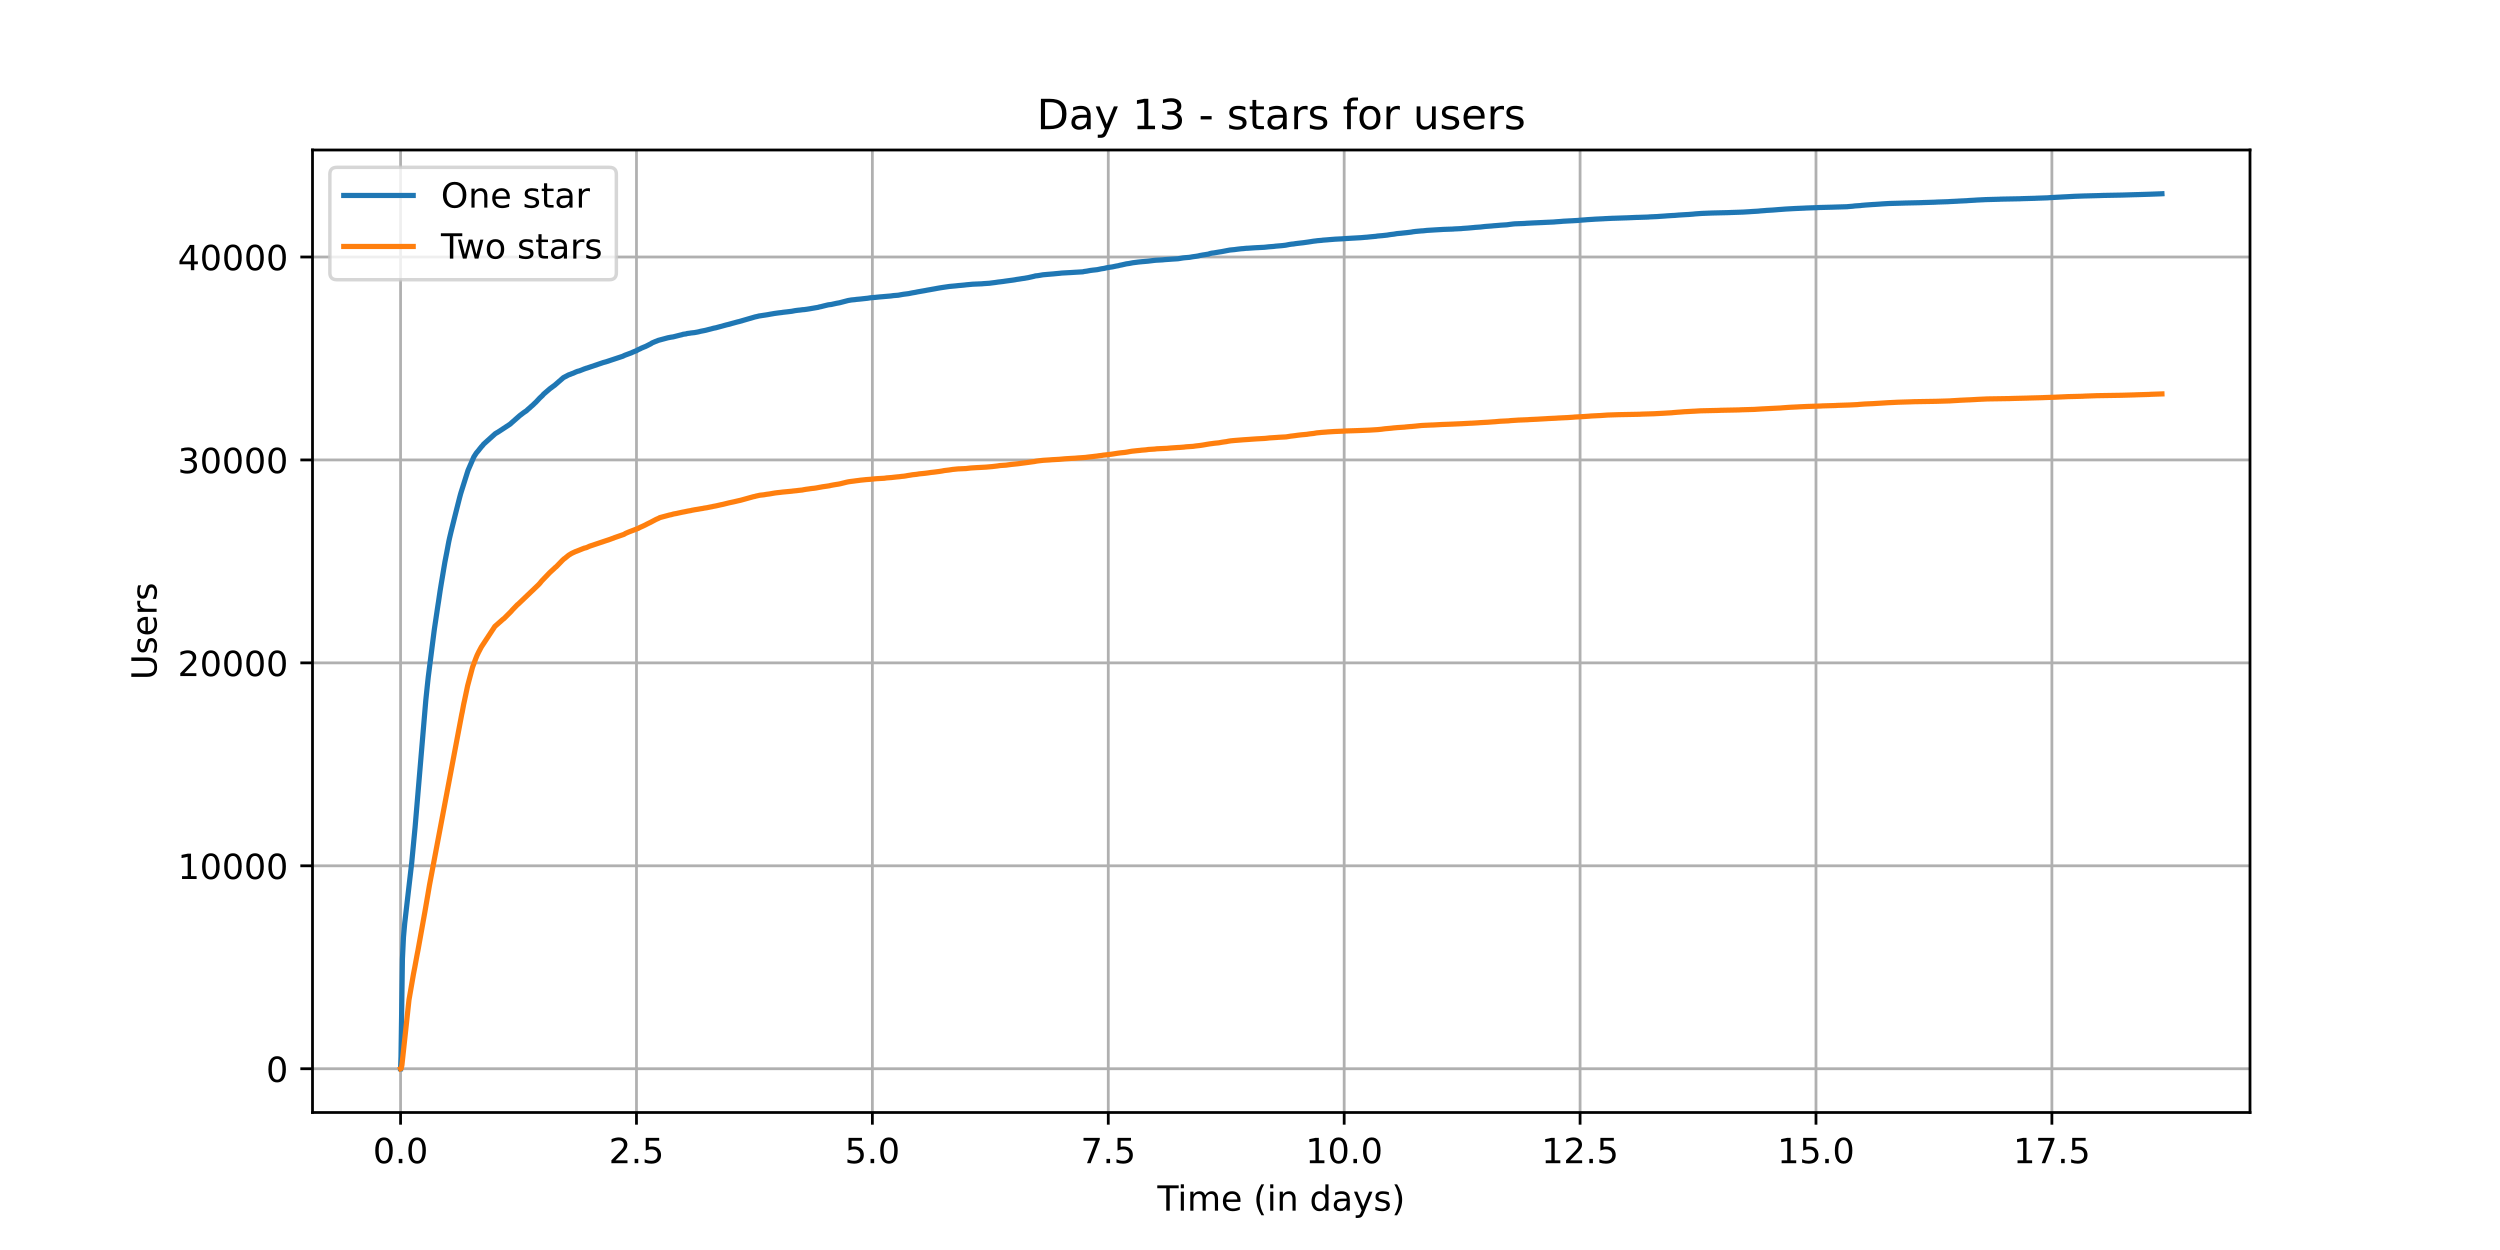 <?xml version="1.0" encoding="utf-8" standalone="no"?>
<!DOCTYPE svg PUBLIC "-//W3C//DTD SVG 1.1//EN"
  "http://www.w3.org/Graphics/SVG/1.1/DTD/svg11.dtd">
<!-- Created with matplotlib (https://matplotlib.org/) -->
<svg height="360pt" version="1.1" viewBox="0 0 720 360" width="720pt" xmlns="http://www.w3.org/2000/svg" xmlns:xlink="http://www.w3.org/1999/xlink">
 <defs>
  <style type="text/css">*{stroke-linecap:butt;stroke-linejoin:round;}</style>
 </defs>
 <g id="figure_1">
  <g id="patch_1">
   <path d="M 0 360 
L 720 360 
L 720 0 
L 0 0 
z
" style="fill:#ffffff;"/>
  </g>
  <g id="axes_1">
   <g id="patch_2">
    <path d="M 90 320.4 
L 648 320.4 
L 648 43.2 
L 90 43.2 
z
" style="fill:#ffffff;"/>
   </g>
   <g id="matplotlib.axis_1">
    <g id="xtick_1">
     <g id="line2d_1">
      <path clip-path="url(#p02b134b431)" d="M 115.364 320.4 
L 115.364 43.2 
" style="fill:none;stroke:#b0b0b0;stroke-linecap:square;stroke-width:0.8;"/>
     </g>
     <g id="line2d_2">
      <defs>
       <path d="M 0 0 
L 0 3.5 
" id="m0a29af0ef7" style="stroke:#000000;stroke-width:0.8;"/>
      </defs>
      <g>
       <use style="stroke:#000000;stroke-width:0.8;" x="115.364" xlink:href="#m0a29af0ef7" y="320.4"/>
      </g>
     </g>
     <g id="text_1">
      <!-- 0.0 -->
      <g transform="translate(107.412 334.998)scale(0.1 -0.1)">
       <defs>
        <path d="M 31.781 66.406 
Q 24.172 66.406 20.328 58.906 
Q 16.5 51.422 16.5 36.375 
Q 16.5 21.391 20.328 13.891 
Q 24.172 6.391 31.781 6.391 
Q 39.453 6.391 43.281 13.891 
Q 47.125 21.391 47.125 36.375 
Q 47.125 51.422 43.281 58.906 
Q 39.453 66.406 31.781 66.406 
z
M 31.781 74.219 
Q 44.047 74.219 50.516 64.516 
Q 56.984 54.828 56.984 36.375 
Q 56.984 17.969 50.516 8.266 
Q 44.047 -1.422 31.781 -1.422 
Q 19.531 -1.422 13.062 8.266 
Q 6.594 17.969 6.594 36.375 
Q 6.594 54.828 13.062 64.516 
Q 19.531 74.219 31.781 74.219 
z
" id="DejaVuSans-48"/>
        <path d="M 10.688 12.406 
L 21 12.406 
L 21 0 
L 10.688 0 
z
" id="DejaVuSans-46"/>
       </defs>
       <use xlink:href="#DejaVuSans-48"/>
       <use x="63.623" xlink:href="#DejaVuSans-46"/>
       <use x="95.41" xlink:href="#DejaVuSans-48"/>
      </g>
     </g>
    </g>
    <g id="xtick_2">
     <g id="line2d_3">
      <path clip-path="url(#p02b134b431)" d="M 183.304 320.4 
L 183.304 43.2 
" style="fill:none;stroke:#b0b0b0;stroke-linecap:square;stroke-width:0.8;"/>
     </g>
     <g id="line2d_4">
      <g>
       <use style="stroke:#000000;stroke-width:0.8;" x="183.304" xlink:href="#m0a29af0ef7" y="320.4"/>
      </g>
     </g>
     <g id="text_2">
      <!-- 2.5 -->
      <g transform="translate(175.352 334.998)scale(0.1 -0.1)">
       <defs>
        <path d="M 19.188 8.297 
L 53.609 8.297 
L 53.609 0 
L 7.328 0 
L 7.328 8.297 
Q 12.938 14.109 22.625 23.891 
Q 32.328 33.688 34.812 36.531 
Q 39.547 41.844 41.422 45.531 
Q 43.312 49.219 43.312 52.781 
Q 43.312 58.594 39.234 62.25 
Q 35.156 65.922 28.609 65.922 
Q 23.969 65.922 18.812 64.312 
Q 13.672 62.703 7.812 59.422 
L 7.812 69.391 
Q 13.766 71.781 18.938 73 
Q 24.125 74.219 28.422 74.219 
Q 39.75 74.219 46.484 68.547 
Q 53.219 62.891 53.219 53.422 
Q 53.219 48.922 51.531 44.891 
Q 49.859 40.875 45.406 35.406 
Q 44.188 33.984 37.641 27.219 
Q 31.109 20.453 19.188 8.297 
z
" id="DejaVuSans-50"/>
        <path d="M 10.797 72.906 
L 49.516 72.906 
L 49.516 64.594 
L 19.828 64.594 
L 19.828 46.734 
Q 21.969 47.469 24.109 47.828 
Q 26.266 48.188 28.422 48.188 
Q 40.625 48.188 47.75 41.5 
Q 54.891 34.812 54.891 23.391 
Q 54.891 11.625 47.562 5.094 
Q 40.234 -1.422 26.906 -1.422 
Q 22.312 -1.422 17.547 -0.641 
Q 12.797 0.141 7.719 1.703 
L 7.719 11.625 
Q 12.109 9.234 16.797 8.062 
Q 21.484 6.891 26.703 6.891 
Q 35.156 6.891 40.078 11.328 
Q 45.016 15.766 45.016 23.391 
Q 45.016 31 40.078 35.438 
Q 35.156 39.891 26.703 39.891 
Q 22.75 39.891 18.812 39.016 
Q 14.891 38.141 10.797 36.281 
z
" id="DejaVuSans-53"/>
       </defs>
       <use xlink:href="#DejaVuSans-50"/>
       <use x="63.623" xlink:href="#DejaVuSans-46"/>
       <use x="95.41" xlink:href="#DejaVuSans-53"/>
      </g>
     </g>
    </g>
    <g id="xtick_3">
     <g id="line2d_5">
      <path clip-path="url(#p02b134b431)" d="M 251.244 320.4 
L 251.244 43.2 
" style="fill:none;stroke:#b0b0b0;stroke-linecap:square;stroke-width:0.8;"/>
     </g>
     <g id="line2d_6">
      <g>
       <use style="stroke:#000000;stroke-width:0.8;" x="251.244" xlink:href="#m0a29af0ef7" y="320.4"/>
      </g>
     </g>
     <g id="text_3">
      <!-- 5.0 -->
      <g transform="translate(243.292 334.998)scale(0.1 -0.1)">
       <use xlink:href="#DejaVuSans-53"/>
       <use x="63.623" xlink:href="#DejaVuSans-46"/>
       <use x="95.41" xlink:href="#DejaVuSans-48"/>
      </g>
     </g>
    </g>
    <g id="xtick_4">
     <g id="line2d_7">
      <path clip-path="url(#p02b134b431)" d="M 319.184 320.4 
L 319.184 43.2 
" style="fill:none;stroke:#b0b0b0;stroke-linecap:square;stroke-width:0.8;"/>
     </g>
     <g id="line2d_8">
      <g>
       <use style="stroke:#000000;stroke-width:0.8;" x="319.184" xlink:href="#m0a29af0ef7" y="320.4"/>
      </g>
     </g>
     <g id="text_4">
      <!-- 7.5 -->
      <g transform="translate(311.232 334.998)scale(0.1 -0.1)">
       <defs>
        <path d="M 8.203 72.906 
L 55.078 72.906 
L 55.078 68.703 
L 28.609 0 
L 18.312 0 
L 43.219 64.594 
L 8.203 64.594 
z
" id="DejaVuSans-55"/>
       </defs>
       <use xlink:href="#DejaVuSans-55"/>
       <use x="63.623" xlink:href="#DejaVuSans-46"/>
       <use x="95.41" xlink:href="#DejaVuSans-53"/>
      </g>
     </g>
    </g>
    <g id="xtick_5">
     <g id="line2d_9">
      <path clip-path="url(#p02b134b431)" d="M 387.124 320.4 
L 387.124 43.2 
" style="fill:none;stroke:#b0b0b0;stroke-linecap:square;stroke-width:0.8;"/>
     </g>
     <g id="line2d_10">
      <g>
       <use style="stroke:#000000;stroke-width:0.8;" x="387.124" xlink:href="#m0a29af0ef7" y="320.4"/>
      </g>
     </g>
     <g id="text_5">
      <!-- 10.0 -->
      <g transform="translate(375.991 334.998)scale(0.1 -0.1)">
       <defs>
        <path d="M 12.406 8.297 
L 28.516 8.297 
L 28.516 63.922 
L 10.984 60.406 
L 10.984 69.391 
L 28.422 72.906 
L 38.281 72.906 
L 38.281 8.297 
L 54.391 8.297 
L 54.391 0 
L 12.406 0 
z
" id="DejaVuSans-49"/>
       </defs>
       <use xlink:href="#DejaVuSans-49"/>
       <use x="63.623" xlink:href="#DejaVuSans-48"/>
       <use x="127.246" xlink:href="#DejaVuSans-46"/>
       <use x="159.033" xlink:href="#DejaVuSans-48"/>
      </g>
     </g>
    </g>
    <g id="xtick_6">
     <g id="line2d_11">
      <path clip-path="url(#p02b134b431)" d="M 455.064 320.4 
L 455.064 43.2 
" style="fill:none;stroke:#b0b0b0;stroke-linecap:square;stroke-width:0.8;"/>
     </g>
     <g id="line2d_12">
      <g>
       <use style="stroke:#000000;stroke-width:0.8;" x="455.064" xlink:href="#m0a29af0ef7" y="320.4"/>
      </g>
     </g>
     <g id="text_6">
      <!-- 12.5 -->
      <g transform="translate(443.931 334.998)scale(0.1 -0.1)">
       <use xlink:href="#DejaVuSans-49"/>
       <use x="63.623" xlink:href="#DejaVuSans-50"/>
       <use x="127.246" xlink:href="#DejaVuSans-46"/>
       <use x="159.033" xlink:href="#DejaVuSans-53"/>
      </g>
     </g>
    </g>
    <g id="xtick_7">
     <g id="line2d_13">
      <path clip-path="url(#p02b134b431)" d="M 523.004 320.4 
L 523.004 43.2 
" style="fill:none;stroke:#b0b0b0;stroke-linecap:square;stroke-width:0.8;"/>
     </g>
     <g id="line2d_14">
      <g>
       <use style="stroke:#000000;stroke-width:0.8;" x="523.004" xlink:href="#m0a29af0ef7" y="320.4"/>
      </g>
     </g>
     <g id="text_7">
      <!-- 15.0 -->
      <g transform="translate(511.871 334.998)scale(0.1 -0.1)">
       <use xlink:href="#DejaVuSans-49"/>
       <use x="63.623" xlink:href="#DejaVuSans-53"/>
       <use x="127.246" xlink:href="#DejaVuSans-46"/>
       <use x="159.033" xlink:href="#DejaVuSans-48"/>
      </g>
     </g>
    </g>
    <g id="xtick_8">
     <g id="line2d_15">
      <path clip-path="url(#p02b134b431)" d="M 590.944 320.4 
L 590.944 43.2 
" style="fill:none;stroke:#b0b0b0;stroke-linecap:square;stroke-width:0.8;"/>
     </g>
     <g id="line2d_16">
      <g>
       <use style="stroke:#000000;stroke-width:0.8;" x="590.944" xlink:href="#m0a29af0ef7" y="320.4"/>
      </g>
     </g>
     <g id="text_8">
      <!-- 17.5 -->
      <g transform="translate(579.811 334.998)scale(0.1 -0.1)">
       <use xlink:href="#DejaVuSans-49"/>
       <use x="63.623" xlink:href="#DejaVuSans-55"/>
       <use x="127.246" xlink:href="#DejaVuSans-46"/>
       <use x="159.033" xlink:href="#DejaVuSans-53"/>
      </g>
     </g>
    </g>
    <g id="text_9">
     <!-- Time (in days) -->
     <g transform="translate(333.327 348.677)scale(0.1 -0.1)">
      <defs>
       <path d="M -0.297 72.906 
L 61.375 72.906 
L 61.375 64.594 
L 35.5 64.594 
L 35.5 0 
L 25.594 0 
L 25.594 64.594 
L -0.297 64.594 
z
" id="DejaVuSans-84"/>
       <path d="M 9.422 54.688 
L 18.406 54.688 
L 18.406 0 
L 9.422 0 
z
M 9.422 75.984 
L 18.406 75.984 
L 18.406 64.594 
L 9.422 64.594 
z
" id="DejaVuSans-105"/>
       <path d="M 52 44.188 
Q 55.375 50.25 60.062 53.125 
Q 64.75 56 71.094 56 
Q 79.641 56 84.281 50.016 
Q 88.922 44.047 88.922 33.016 
L 88.922 0 
L 79.891 0 
L 79.891 32.719 
Q 79.891 40.578 77.094 44.375 
Q 74.312 48.188 68.609 48.188 
Q 61.625 48.188 57.562 43.547 
Q 53.516 38.922 53.516 30.906 
L 53.516 0 
L 44.484 0 
L 44.484 32.719 
Q 44.484 40.625 41.703 44.406 
Q 38.922 48.188 33.109 48.188 
Q 26.219 48.188 22.156 43.531 
Q 18.109 38.875 18.109 30.906 
L 18.109 0 
L 9.078 0 
L 9.078 54.688 
L 18.109 54.688 
L 18.109 46.188 
Q 21.188 51.219 25.484 53.609 
Q 29.781 56 35.688 56 
Q 41.656 56 45.828 52.969 
Q 50 49.953 52 44.188 
z
" id="DejaVuSans-109"/>
       <path d="M 56.203 29.594 
L 56.203 25.203 
L 14.891 25.203 
Q 15.484 15.922 20.484 11.062 
Q 25.484 6.203 34.422 6.203 
Q 39.594 6.203 44.453 7.469 
Q 49.312 8.734 54.109 11.281 
L 54.109 2.781 
Q 49.266 0.734 44.188 -0.344 
Q 39.109 -1.422 33.891 -1.422 
Q 20.797 -1.422 13.156 6.188 
Q 5.516 13.812 5.516 26.812 
Q 5.516 40.234 12.766 48.109 
Q 20.016 56 32.328 56 
Q 43.359 56 49.781 48.891 
Q 56.203 41.797 56.203 29.594 
z
M 47.219 32.234 
Q 47.125 39.594 43.094 43.984 
Q 39.062 48.391 32.422 48.391 
Q 24.906 48.391 20.391 44.141 
Q 15.875 39.891 15.188 32.172 
z
" id="DejaVuSans-101"/>
       <path id="DejaVuSans-32"/>
       <path d="M 31 75.875 
Q 24.469 64.656 21.281 53.656 
Q 18.109 42.672 18.109 31.391 
Q 18.109 20.125 21.312 9.062 
Q 24.516 -2 31 -13.188 
L 23.188 -13.188 
Q 15.875 -1.703 12.234 9.375 
Q 8.594 20.453 8.594 31.391 
Q 8.594 42.281 12.203 53.312 
Q 15.828 64.359 23.188 75.875 
z
" id="DejaVuSans-40"/>
       <path d="M 54.891 33.016 
L 54.891 0 
L 45.906 0 
L 45.906 32.719 
Q 45.906 40.484 42.875 44.328 
Q 39.844 48.188 33.797 48.188 
Q 26.516 48.188 22.312 43.547 
Q 18.109 38.922 18.109 30.906 
L 18.109 0 
L 9.078 0 
L 9.078 54.688 
L 18.109 54.688 
L 18.109 46.188 
Q 21.344 51.125 25.703 53.562 
Q 30.078 56 35.797 56 
Q 45.219 56 50.047 50.172 
Q 54.891 44.344 54.891 33.016 
z
" id="DejaVuSans-110"/>
       <path d="M 45.406 46.391 
L 45.406 75.984 
L 54.391 75.984 
L 54.391 0 
L 45.406 0 
L 45.406 8.203 
Q 42.578 3.328 38.25 0.953 
Q 33.938 -1.422 27.875 -1.422 
Q 17.969 -1.422 11.734 6.484 
Q 5.516 14.406 5.516 27.297 
Q 5.516 40.188 11.734 48.094 
Q 17.969 56 27.875 56 
Q 33.938 56 38.25 53.625 
Q 42.578 51.266 45.406 46.391 
z
M 14.797 27.297 
Q 14.797 17.391 18.875 11.75 
Q 22.953 6.109 30.078 6.109 
Q 37.203 6.109 41.297 11.75 
Q 45.406 17.391 45.406 27.297 
Q 45.406 37.203 41.297 42.844 
Q 37.203 48.484 30.078 48.484 
Q 22.953 48.484 18.875 42.844 
Q 14.797 37.203 14.797 27.297 
z
" id="DejaVuSans-100"/>
       <path d="M 34.281 27.484 
Q 23.391 27.484 19.188 25 
Q 14.984 22.516 14.984 16.5 
Q 14.984 11.719 18.141 8.906 
Q 21.297 6.109 26.703 6.109 
Q 34.188 6.109 38.703 11.406 
Q 43.219 16.703 43.219 25.484 
L 43.219 27.484 
z
M 52.203 31.203 
L 52.203 0 
L 43.219 0 
L 43.219 8.297 
Q 40.141 3.328 35.547 0.953 
Q 30.953 -1.422 24.312 -1.422 
Q 15.922 -1.422 10.953 3.297 
Q 6 8.016 6 15.922 
Q 6 25.141 12.172 29.828 
Q 18.359 34.516 30.609 34.516 
L 43.219 34.516 
L 43.219 35.406 
Q 43.219 41.609 39.141 45 
Q 35.062 48.391 27.688 48.391 
Q 23 48.391 18.547 47.266 
Q 14.109 46.141 10.016 43.891 
L 10.016 52.203 
Q 14.938 54.109 19.578 55.047 
Q 24.219 56 28.609 56 
Q 40.484 56 46.344 49.844 
Q 52.203 43.703 52.203 31.203 
z
" id="DejaVuSans-97"/>
       <path d="M 32.172 -5.078 
Q 28.375 -14.844 24.75 -17.812 
Q 21.141 -20.797 15.094 -20.797 
L 7.906 -20.797 
L 7.906 -13.281 
L 13.188 -13.281 
Q 16.891 -13.281 18.938 -11.516 
Q 21 -9.766 23.484 -3.219 
L 25.094 0.875 
L 2.984 54.688 
L 12.5 54.688 
L 29.594 11.922 
L 46.688 54.688 
L 56.203 54.688 
z
" id="DejaVuSans-121"/>
       <path d="M 44.281 53.078 
L 44.281 44.578 
Q 40.484 46.531 36.375 47.5 
Q 32.281 48.484 27.875 48.484 
Q 21.188 48.484 17.844 46.438 
Q 14.5 44.391 14.5 40.281 
Q 14.5 37.156 16.891 35.375 
Q 19.281 33.594 26.516 31.984 
L 29.594 31.297 
Q 39.156 29.25 43.188 25.516 
Q 47.219 21.781 47.219 15.094 
Q 47.219 7.469 41.188 3.016 
Q 35.156 -1.422 24.609 -1.422 
Q 20.219 -1.422 15.453 -0.562 
Q 10.688 0.297 5.422 2 
L 5.422 11.281 
Q 10.406 8.688 15.234 7.391 
Q 20.062 6.109 24.812 6.109 
Q 31.156 6.109 34.562 8.281 
Q 37.984 10.453 37.984 14.406 
Q 37.984 18.062 35.516 20.016 
Q 33.062 21.969 24.703 23.781 
L 21.578 24.516 
Q 13.234 26.266 9.516 29.906 
Q 5.812 33.547 5.812 39.891 
Q 5.812 47.609 11.281 51.797 
Q 16.75 56 26.812 56 
Q 31.781 56 36.172 55.266 
Q 40.578 54.547 44.281 53.078 
z
" id="DejaVuSans-115"/>
       <path d="M 8.016 75.875 
L 15.828 75.875 
Q 23.141 64.359 26.781 53.312 
Q 30.422 42.281 30.422 31.391 
Q 30.422 20.453 26.781 9.375 
Q 23.141 -1.703 15.828 -13.188 
L 8.016 -13.188 
Q 14.5 -2 17.703 9.062 
Q 20.906 20.125 20.906 31.391 
Q 20.906 42.672 17.703 53.656 
Q 14.5 64.656 8.016 75.875 
z
" id="DejaVuSans-41"/>
      </defs>
      <use xlink:href="#DejaVuSans-84"/>
      <use x="57.959" xlink:href="#DejaVuSans-105"/>
      <use x="85.742" xlink:href="#DejaVuSans-109"/>
      <use x="183.154" xlink:href="#DejaVuSans-101"/>
      <use x="244.678" xlink:href="#DejaVuSans-32"/>
      <use x="276.465" xlink:href="#DejaVuSans-40"/>
      <use x="315.479" xlink:href="#DejaVuSans-105"/>
      <use x="343.262" xlink:href="#DejaVuSans-110"/>
      <use x="406.641" xlink:href="#DejaVuSans-32"/>
      <use x="438.428" xlink:href="#DejaVuSans-100"/>
      <use x="501.904" xlink:href="#DejaVuSans-97"/>
      <use x="563.184" xlink:href="#DejaVuSans-121"/>
      <use x="622.363" xlink:href="#DejaVuSans-115"/>
      <use x="674.463" xlink:href="#DejaVuSans-41"/>
     </g>
    </g>
   </g>
   <g id="matplotlib.axis_2">
    <g id="ytick_1">
     <g id="line2d_17">
      <path clip-path="url(#p02b134b431)" d="M 90 307.8 
L 648 307.8 
" style="fill:none;stroke:#b0b0b0;stroke-linecap:square;stroke-width:0.8;"/>
     </g>
     <g id="line2d_18">
      <defs>
       <path d="M 0 0 
L -3.5 0 
" id="mfea640c389" style="stroke:#000000;stroke-width:0.8;"/>
      </defs>
      <g>
       <use style="stroke:#000000;stroke-width:0.8;" x="90" xlink:href="#mfea640c389" y="307.8"/>
      </g>
     </g>
     <g id="text_10">
      <!-- 0 -->
      <g transform="translate(76.638 311.599)scale(0.1 -0.1)">
       <use xlink:href="#DejaVuSans-48"/>
      </g>
     </g>
    </g>
    <g id="ytick_2">
     <g id="line2d_19">
      <path clip-path="url(#p02b134b431)" d="M 90 249.356 
L 648 249.356 
" style="fill:none;stroke:#b0b0b0;stroke-linecap:square;stroke-width:0.8;"/>
     </g>
     <g id="line2d_20">
      <g>
       <use style="stroke:#000000;stroke-width:0.8;" x="90" xlink:href="#mfea640c389" y="249.356"/>
      </g>
     </g>
     <g id="text_11">
      <!-- 10000 -->
      <g transform="translate(51.188 253.155)scale(0.1 -0.1)">
       <use xlink:href="#DejaVuSans-49"/>
       <use x="63.623" xlink:href="#DejaVuSans-48"/>
       <use x="127.246" xlink:href="#DejaVuSans-48"/>
       <use x="190.869" xlink:href="#DejaVuSans-48"/>
       <use x="254.492" xlink:href="#DejaVuSans-48"/>
      </g>
     </g>
    </g>
    <g id="ytick_3">
     <g id="line2d_21">
      <path clip-path="url(#p02b134b431)" d="M 90 190.911 
L 648 190.911 
" style="fill:none;stroke:#b0b0b0;stroke-linecap:square;stroke-width:0.8;"/>
     </g>
     <g id="line2d_22">
      <g>
       <use style="stroke:#000000;stroke-width:0.8;" x="90" xlink:href="#mfea640c389" y="190.911"/>
      </g>
     </g>
     <g id="text_12">
      <!-- 20000 -->
      <g transform="translate(51.188 194.711)scale(0.1 -0.1)">
       <use xlink:href="#DejaVuSans-50"/>
       <use x="63.623" xlink:href="#DejaVuSans-48"/>
       <use x="127.246" xlink:href="#DejaVuSans-48"/>
       <use x="190.869" xlink:href="#DejaVuSans-48"/>
       <use x="254.492" xlink:href="#DejaVuSans-48"/>
      </g>
     </g>
    </g>
    <g id="ytick_4">
     <g id="line2d_23">
      <path clip-path="url(#p02b134b431)" d="M 90 132.467 
L 648 132.467 
" style="fill:none;stroke:#b0b0b0;stroke-linecap:square;stroke-width:0.8;"/>
     </g>
     <g id="line2d_24">
      <g>
       <use style="stroke:#000000;stroke-width:0.8;" x="90" xlink:href="#mfea640c389" y="132.467"/>
      </g>
     </g>
     <g id="text_13">
      <!-- 30000 -->
      <g transform="translate(51.188 136.266)scale(0.1 -0.1)">
       <defs>
        <path d="M 40.578 39.312 
Q 47.656 37.797 51.625 33 
Q 55.609 28.219 55.609 21.188 
Q 55.609 10.406 48.188 4.484 
Q 40.766 -1.422 27.094 -1.422 
Q 22.516 -1.422 17.656 -0.516 
Q 12.797 0.391 7.625 2.203 
L 7.625 11.719 
Q 11.719 9.328 16.594 8.109 
Q 21.484 6.891 26.812 6.891 
Q 36.078 6.891 40.938 10.547 
Q 45.797 14.203 45.797 21.188 
Q 45.797 27.641 41.281 31.266 
Q 36.766 34.906 28.719 34.906 
L 20.219 34.906 
L 20.219 43.016 
L 29.109 43.016 
Q 36.375 43.016 40.234 45.922 
Q 44.094 48.828 44.094 54.297 
Q 44.094 59.906 40.109 62.906 
Q 36.141 65.922 28.719 65.922 
Q 24.656 65.922 20.016 65.031 
Q 15.375 64.156 9.812 62.312 
L 9.812 71.094 
Q 15.438 72.656 20.344 73.438 
Q 25.25 74.219 29.594 74.219 
Q 40.828 74.219 47.359 69.109 
Q 53.906 64.016 53.906 55.328 
Q 53.906 49.266 50.438 45.094 
Q 46.969 40.922 40.578 39.312 
z
" id="DejaVuSans-51"/>
       </defs>
       <use xlink:href="#DejaVuSans-51"/>
       <use x="63.623" xlink:href="#DejaVuSans-48"/>
       <use x="127.246" xlink:href="#DejaVuSans-48"/>
       <use x="190.869" xlink:href="#DejaVuSans-48"/>
       <use x="254.492" xlink:href="#DejaVuSans-48"/>
      </g>
     </g>
    </g>
    <g id="ytick_5">
     <g id="line2d_25">
      <path clip-path="url(#p02b134b431)" d="M 90 74.023 
L 648 74.023 
" style="fill:none;stroke:#b0b0b0;stroke-linecap:square;stroke-width:0.8;"/>
     </g>
     <g id="line2d_26">
      <g>
       <use style="stroke:#000000;stroke-width:0.8;" x="90" xlink:href="#mfea640c389" y="74.023"/>
      </g>
     </g>
     <g id="text_14">
      <!-- 40000 -->
      <g transform="translate(51.188 77.822)scale(0.1 -0.1)">
       <defs>
        <path d="M 37.797 64.312 
L 12.891 25.391 
L 37.797 25.391 
z
M 35.203 72.906 
L 47.609 72.906 
L 47.609 25.391 
L 58.016 25.391 
L 58.016 17.188 
L 47.609 17.188 
L 47.609 0 
L 37.797 0 
L 37.797 17.188 
L 4.891 17.188 
L 4.891 26.703 
z
" id="DejaVuSans-52"/>
       </defs>
       <use xlink:href="#DejaVuSans-52"/>
       <use x="63.623" xlink:href="#DejaVuSans-48"/>
       <use x="127.246" xlink:href="#DejaVuSans-48"/>
       <use x="190.869" xlink:href="#DejaVuSans-48"/>
       <use x="254.492" xlink:href="#DejaVuSans-48"/>
      </g>
     </g>
    </g>
    <g id="text_15">
     <!-- Users -->
     <g transform="translate(45.108 195.801)rotate(-90)scale(0.1 -0.1)">
      <defs>
       <path d="M 8.688 72.906 
L 18.609 72.906 
L 18.609 28.609 
Q 18.609 16.891 22.844 11.734 
Q 27.094 6.594 36.625 6.594 
Q 46.094 6.594 50.344 11.734 
Q 54.594 16.891 54.594 28.609 
L 54.594 72.906 
L 64.5 72.906 
L 64.5 27.391 
Q 64.5 13.141 57.438 5.859 
Q 50.391 -1.422 36.625 -1.422 
Q 22.797 -1.422 15.734 5.859 
Q 8.688 13.141 8.688 27.391 
z
" id="DejaVuSans-85"/>
       <path d="M 41.109 46.297 
Q 39.594 47.172 37.812 47.578 
Q 36.031 48 33.891 48 
Q 26.266 48 22.188 43.047 
Q 18.109 38.094 18.109 28.812 
L 18.109 0 
L 9.078 0 
L 9.078 54.688 
L 18.109 54.688 
L 18.109 46.188 
Q 20.953 51.172 25.484 53.578 
Q 30.031 56 36.531 56 
Q 37.453 56 38.578 55.875 
Q 39.703 55.766 41.062 55.516 
z
" id="DejaVuSans-114"/>
      </defs>
      <use xlink:href="#DejaVuSans-85"/>
      <use x="73.193" xlink:href="#DejaVuSans-115"/>
      <use x="125.293" xlink:href="#DejaVuSans-101"/>
      <use x="186.816" xlink:href="#DejaVuSans-114"/>
      <use x="227.93" xlink:href="#DejaVuSans-115"/>
     </g>
    </g>
   </g>
   <g id="line2d_27">
    <path clip-path="url(#p02b134b431)" d="M 115.364 307.8 
L 115.488 304.212 
L 115.899 276.147 
L 116.198 269.946 
L 116.554 265.925 
L 118.573 248.479 
L 119.546 238.251 
L 122.632 201.677 
L 123.006 198.077 
L 123.342 194.956 
L 125.007 181.899 
L 125.119 181.069 
L 126.092 174.541 
L 126.279 173.361 
L 126.765 170.07 
L 127.102 167.99 
L 127.495 165.652 
L 127.869 163.408 
L 128.131 161.865 
L 128.692 158.966 
L 129.234 156.067 
L 129.459 155.015 
L 129.908 153.104 
L 130.431 151.012 
L 131.067 148.452 
L 132.358 143.35 
L 132.676 142.169 
L 133.031 141.023 
L 133.162 140.62 
L 134.789 135.465 
L 136.473 131.585 
L 137.183 130.474 
L 137.801 129.744 
L 138.1 129.352 
L 138.698 128.616 
L 138.998 128.3 
L 139.297 127.903 
L 142.626 124.91 
L 143 124.682 
L 143.392 124.46 
L 146.871 122.181 
L 147.376 121.731 
L 149.714 119.674 
L 150.687 118.937 
L 151.024 118.692 
L 151.547 118.353 
L 151.716 118.207 
L 152.055 117.885 
L 152.634 117.4 
L 152.859 117.172 
L 153.42 116.699 
L 154.093 116.039 
L 154.299 115.863 
L 155.29 114.805 
L 155.421 114.659 
L 156.244 113.894 
L 156.506 113.572 
L 156.675 113.414 
L 158.395 111.936 
L 159.537 111.094 
L 159.723 110.971 
L 159.911 110.802 
L 162.249 108.768 
L 162.455 108.657 
L 163.821 107.938 
L 164.195 107.833 
L 164.401 107.734 
L 164.681 107.623 
L 165.13 107.465 
L 165.336 107.371 
L 165.542 107.272 
L 165.766 107.167 
L 166.328 106.945 
L 166.721 106.851 
L 166.908 106.793 
L 168.329 106.232 
L 168.554 106.167 
L 168.815 106.056 
L 169.003 106.021 
L 173.757 104.408 
L 174.113 104.315 
L 174.525 104.204 
L 179.388 102.59 
L 179.725 102.415 
L 179.968 102.304 
L 181.894 101.591 
L 182.23 101.422 
L 183.409 100.948 
L 183.596 100.796 
L 184.438 100.422 
L 184.681 100.276 
L 184.961 100.165 
L 185.56 99.914 
L 185.859 99.803 
L 186.514 99.481 
L 186.87 99.294 
L 187.45 99.008 
L 187.768 98.78 
L 188.722 98.371 
L 188.965 98.283 
L 189.246 98.178 
L 189.564 98.032 
L 192.37 97.278 
L 192.894 97.179 
L 193.1 97.132 
L 193.867 97.021 
L 195.85 96.518 
L 196.336 96.413 
L 196.766 96.267 
L 197.626 96.156 
L 197.832 96.062 
L 198.673 95.957 
L 198.973 95.899 
L 200.001 95.788 
L 200.824 95.641 
L 201.311 95.536 
L 201.685 95.431 
L 202.676 95.238 
L 203.218 95.127 
L 205.575 94.513 
L 206.155 94.402 
L 209.242 93.561 
L 209.709 93.45 
L 212.403 92.713 
L 212.89 92.602 
L 217.511 91.258 
L 217.998 91.159 
L 218.204 91.106 
L 218.634 90.995 
L 218.877 90.966 
L 219.588 90.855 
L 220.299 90.75 
L 221.01 90.639 
L 221.927 90.469 
L 222.563 90.364 
L 222.862 90.305 
L 223.647 90.194 
L 224.283 90.107 
L 225.237 89.996 
L 225.518 89.943 
L 226.509 89.832 
L 227.109 89.762 
L 228.007 89.651 
L 228.98 89.464 
L 229.803 89.353 
L 230.326 89.306 
L 231.168 89.195 
L 231.617 89.166 
L 232.421 89.055 
L 233.188 88.932 
L 233.805 88.821 
L 234.086 88.774 
L 234.927 88.628 
L 235.582 88.523 
L 235.975 88.4 
L 236.536 88.295 
L 236.91 88.19 
L 238.537 87.792 
L 239.454 87.681 
L 239.79 87.6 
L 240.969 87.342 
L 241.606 87.231 
L 241.924 87.161 
L 244.263 86.548 
L 244.899 86.442 
L 245.18 86.39 
L 246.283 86.285 
L 246.564 86.238 
L 247.761 86.127 
L 248.322 86.062 
L 249.332 85.951 
L 249.893 85.893 
L 250.548 85.782 
L 250.791 85.753 
L 252.1 85.647 
L 252.343 85.618 
L 253.427 85.507 
L 253.895 85.472 
L 255.073 85.367 
L 255.298 85.349 
L 256.588 85.238 
L 257.299 85.133 
L 258.702 85.022 
L 259.581 84.858 
L 260.217 84.747 
L 260.834 84.671 
L 261.694 84.56 
L 262.779 84.338 
L 263.452 84.227 
L 263.733 84.175 
L 264.238 84.064 
L 265.023 83.929 
L 265.659 83.818 
L 266.463 83.678 
L 267.007 83.567 
L 267.773 83.438 
L 268.372 83.327 
L 269.196 83.181 
L 269.776 83.07 
L 270.637 82.918 
L 271.329 82.807 
L 272.04 82.702 
L 272.789 82.591 
L 273.443 82.497 
L 274.659 82.386 
L 275.164 82.34 
L 276.174 82.228 
L 276.623 82.199 
L 277.783 82.088 
L 278.381 82.012 
L 279.616 81.901 
L 280.159 81.849 
L 282.758 81.738 
L 283.301 81.685 
L 285.002 81.574 
L 285.264 81.533 
L 286.125 81.422 
L 286.723 81.346 
L 287.434 81.235 
L 288.014 81.171 
L 288.911 81.06 
L 289.641 80.949 
L 290.464 80.838 
L 290.726 80.802 
L 291.549 80.691 
L 292.222 80.592 
L 292.783 80.481 
L 293.457 80.388 
L 294.149 80.276 
L 294.429 80.23 
L 295.178 80.13 
L 295.346 80.089 
L 296.019 79.978 
L 297.328 79.686 
L 297.815 79.575 
L 298.207 79.458 
L 298.731 79.411 
L 299.46 79.3 
L 300.339 79.143 
L 301.574 79.032 
L 302.06 78.991 
L 303.406 78.88 
L 303.968 78.821 
L 305.183 78.71 
L 305.763 78.64 
L 307.708 78.529 
L 308.119 78.511 
L 309.784 78.406 
L 310.009 78.395 
L 311.86 78.284 
L 312.197 78.196 
L 313.02 78.085 
L 313.992 77.898 
L 314.815 77.793 
L 315.058 77.769 
L 316.031 77.658 
L 317.172 77.419 
L 317.92 77.307 
L 318.237 77.237 
L 318.705 77.126 
L 319.528 76.98 
L 320.333 76.869 
L 321.455 76.63 
L 322.109 76.518 
L 322.483 76.407 
L 323.064 76.296 
L 324.41 75.987 
L 325.233 75.876 
L 326.262 75.671 
L 327.159 75.56 
L 327.814 75.472 
L 328.936 75.361 
L 329.441 75.32 
L 330.694 75.209 
L 331.33 75.128 
L 332.246 75.016 
L 332.826 74.952 
L 334.827 74.841 
L 335.407 74.777 
L 336.997 74.666 
L 337.483 74.631 
L 339.243 74.52 
L 340.009 74.397 
L 340.683 74.286 
L 341.263 74.222 
L 342.591 74.111 
L 343.432 73.959 
L 344.18 73.853 
L 344.367 73.83 
L 345.134 73.701 
L 345.545 73.59 
L 345.807 73.55 
L 346.406 73.438 
L 347.098 73.333 
L 347.771 73.222 
L 348.014 73.193 
L 348.276 73.094 
L 348.519 73.012 
L 349.043 72.901 
L 349.604 72.837 
L 350.24 72.725 
L 351.064 72.585 
L 351.794 72.474 
L 352.71 72.299 
L 353.272 72.188 
L 354.207 72.012 
L 355.292 71.907 
L 355.535 71.884 
L 356.358 71.773 
L 356.602 71.744 
L 357.537 71.633 
L 357.967 71.609 
L 359.014 71.498 
L 359.407 71.492 
L 361.015 71.381 
L 361.483 71.352 
L 363.69 71.241 
L 364.139 71.218 
L 365.111 71.112 
L 365.355 71.083 
L 366.813 70.972 
L 367.43 70.89 
L 368.777 70.779 
L 369.3 70.733 
L 370.254 70.621 
L 371.283 70.417 
L 372.031 70.306 
L 372.498 70.271 
L 373.172 70.16 
L 373.789 70.084 
L 374.725 69.973 
L 375.267 69.914 
L 376.053 69.803 
L 376.726 69.71 
L 377.456 69.599 
L 378.204 69.476 
L 379.121 69.365 
L 379.383 69.324 
L 380.655 69.219 
L 380.936 69.172 
L 382.357 69.061 
L 382.881 69.014 
L 384.228 68.909 
L 384.471 68.886 
L 386.678 68.775 
L 387.221 68.722 
L 389.11 68.611 
L 389.54 68.588 
L 391.522 68.477 
L 391.952 68.453 
L 393.224 68.342 
L 393.673 68.313 
L 394.491 68.225 
L 395.225 68.155 
L 396.382 68.044 
L 396.681 67.98 
L 398.027 67.869 
L 398.57 67.81 
L 399.542 67.705 
L 399.841 67.647 
L 400.533 67.541 
L 401.487 67.43 
L 402.329 67.278 
L 403.582 67.167 
L 404.143 67.103 
L 405.228 66.992 
L 405.808 66.922 
L 406.594 66.823 
L 406.8 66.77 
L 407.642 66.659 
L 408.147 66.612 
L 409.382 66.501 
L 409.831 66.478 
L 410.804 66.373 
L 411.047 66.349 
L 412.862 66.238 
L 413.311 66.209 
L 415.2 66.098 
L 415.648 66.069 
L 418.529 65.969 
L 418.716 65.94 
L 420.904 65.835 
L 421.166 65.794 
L 422.774 65.683 
L 423.298 65.636 
L 424.532 65.525 
L 424.794 65.49 
L 426.421 65.379 
L 426.683 65.344 
L 427.618 65.233 
L 428.123 65.192 
L 429.619 65.081 
L 430.161 65.023 
L 431.583 64.911 
L 432.107 64.859 
L 433.829 64.754 
L 434.072 64.73 
L 434.727 64.637 
L 435.643 64.526 
L 436.204 64.467 
L 439.048 64.356 
L 439.553 64.309 
L 441.685 64.198 
L 442.115 64.181 
L 444.602 64.07 
L 445.032 64.046 
L 447.52 63.935 
L 448.063 63.883 
L 449.615 63.772 
L 450.139 63.719 
L 452.215 63.608 
L 452.645 63.591 
L 454.534 63.48 
L 455.076 63.421 
L 456.591 63.31 
L 457.115 63.263 
L 458.93 63.152 
L 459.397 63.117 
L 461.736 63.006 
L 462.222 62.971 
L 464.598 62.86 
L 464.991 62.854 
L 468.282 62.743 
L 468.694 62.731 
L 471.162 62.62 
L 471.555 62.615 
L 474.734 62.509 
L 474.996 62.474 
L 477.409 62.363 
L 477.914 62.322 
L 479.56 62.211 
L 480.083 62.165 
L 481.879 62.054 
L 482.272 62.042 
L 483.507 61.931 
L 483.955 61.907 
L 485.77 61.796 
L 486.182 61.779 
L 487.622 61.668 
L 488.183 61.604 
L 489.716 61.492 
L 490.184 61.463 
L 492.97 61.352 
L 493.363 61.341 
L 497.927 61.229 
L 498.376 61.206 
L 501.649 61.095 
L 502.079 61.078 
L 503.931 60.966 
L 504.436 60.926 
L 506.25 60.82 
L 506.494 60.797 
L 507.055 60.739 
L 508.439 60.633 
L 508.682 60.604 
L 510.534 60.493 
L 511.001 60.458 
L 512.348 60.347 
L 512.797 60.318 
L 514.237 60.207 
L 514.667 60.183 
L 516.687 60.072 
L 517.117 60.049 
L 519.699 59.938 
L 520.148 59.909 
L 523.346 59.798 
L 523.795 59.768 
L 528.041 59.657 
L 528.452 59.64 
L 531.969 59.535 
L 532.212 59.505 
L 533.559 59.394 
L 534.213 59.307 
L 535.822 59.201 
L 536.103 59.155 
L 537.356 59.044 
L 537.805 59.014 
L 539.358 58.903 
L 539.77 58.886 
L 541.454 58.775 
L 541.941 58.734 
L 543.737 58.623 
L 544.167 58.605 
L 548.076 58.494 
L 548.488 58.477 
L 553.313 58.366 
L 553.762 58.342 
L 557.335 58.231 
L 557.802 58.196 
L 561.094 58.085 
L 561.562 58.05 
L 563.806 57.939 
L 564.049 57.916 
L 566.406 57.805 
L 566.93 57.758 
L 568.895 57.647 
L 569.138 57.623 
L 571.384 57.512 
L 571.814 57.489 
L 575.873 57.378 
L 576.116 57.355 
L 581.764 57.244 
L 582.194 57.22 
L 586.086 57.109 
L 586.516 57.086 
L 589.696 56.975 
L 590.201 56.934 
L 592.202 56.823 
L 592.651 56.799 
L 594.69 56.688 
L 595.102 56.671 
L 597.086 56.56 
L 597.31 56.542 
L 600.49 56.431 
L 600.864 56.425 
L 604.998 56.314 
L 605.447 56.291 
L 611.151 56.18 
L 611.544 56.168 
L 615.191 56.057 
L 615.565 56.051 
L 619.081 55.94 
L 619.512 55.923 
L 622.431 55.812 
L 622.636 55.8 
L 622.636 55.8 
" style="fill:none;stroke:#1f77b4;stroke-linecap:square;stroke-width:1.5;"/>
   </g>
   <g id="line2d_28">
    <path clip-path="url(#p02b134b431)" d="M 115.364 307.8 
L 115.525 307.73 
L 115.749 306.783 
L 117.788 287.97 
L 119.078 280.536 
L 119.452 278.607 
L 120.088 275.153 
L 120.387 273.616 
L 122.37 262.605 
L 123.268 257.392 
L 123.698 254.867 
L 133.012 205.546 
L 133.106 205.154 
L 133.536 202.846 
L 133.723 202.004 
L 134.677 197.492 
L 136.08 192.203 
L 136.229 191.788 
L 137.034 189.637 
L 137.408 188.714 
L 137.856 187.785 
L 138.362 186.826 
L 138.642 186.306 
L 142.514 180.415 
L 144.87 178.34 
L 145.151 178.141 
L 147.171 176.119 
L 147.488 175.739 
L 148.798 174.378 
L 149.003 174.161 
L 149.247 173.98 
L 155.085 168.405 
L 155.496 167.96 
L 155.964 167.376 
L 156.244 167.078 
L 157.722 165.541 
L 158.003 165.243 
L 158.302 164.933 
L 158.844 164.43 
L 159.031 164.261 
L 159.237 164.074 
L 159.63 163.717 
L 159.892 163.448 
L 160.173 163.244 
L 161.781 161.584 
L 162.006 161.35 
L 162.474 160.924 
L 162.661 160.813 
L 163.783 159.895 
L 163.97 159.784 
L 164.345 159.556 
L 164.625 159.381 
L 165.373 159.03 
L 165.691 158.878 
L 166.01 158.767 
L 166.552 158.551 
L 167.768 158.06 
L 168.03 157.961 
L 168.292 157.855 
L 168.572 157.803 
L 168.946 157.692 
L 169.694 157.347 
L 170.163 157.183 
L 175.778 155.301 
L 175.984 155.22 
L 176.264 155.114 
L 176.695 154.968 
L 176.937 154.857 
L 179.706 153.893 
L 180.154 153.618 
L 181.015 153.244 
L 181.295 153.133 
L 182.941 152.508 
L 183.502 152.28 
L 183.839 152.169 
L 184.101 152.011 
L 184.307 151.9 
L 185.186 151.508 
L 186.009 151.111 
L 186.196 151 
L 187.075 150.567 
L 187.319 150.456 
L 187.693 150.252 
L 188.965 149.58 
L 189.77 149.229 
L 189.994 149.083 
L 192.838 148.317 
L 193.381 148.212 
L 193.605 148.142 
L 193.979 148.031 
L 194.84 147.879 
L 195.326 147.768 
L 196.542 147.505 
L 197.14 147.394 
L 198.225 147.166 
L 198.917 147.055 
L 199.272 146.961 
L 200.207 146.786 
L 200.937 146.675 
L 201.778 146.523 
L 202.451 146.418 
L 202.769 146.342 
L 203.536 146.231 
L 204.584 146.015 
L 205.163 145.909 
L 205.388 145.845 
L 205.968 145.74 
L 206.267 145.681 
L 207.615 145.372 
L 208.176 145.261 
L 209.915 144.828 
L 210.439 144.717 
L 210.738 144.653 
L 211.262 144.542 
L 212.665 144.214 
L 213.152 144.109 
L 213.358 144.057 
L 216.931 143.063 
L 217.455 142.958 
L 217.699 142.876 
L 218.877 142.619 
L 219.943 142.508 
L 220.785 142.362 
L 221.646 142.251 
L 222.525 142.093 
L 223.161 141.982 
L 223.797 141.9 
L 224.825 141.789 
L 225.424 141.713 
L 226.603 141.602 
L 227.109 141.555 
L 228.119 141.456 
L 228.306 141.421 
L 229.41 141.31 
L 230.046 141.228 
L 231.056 141.123 
L 231.374 141.053 
L 232.159 140.918 
L 232.982 140.807 
L 233.263 140.76 
L 234.048 140.655 
L 234.273 140.644 
L 235.021 140.538 
L 235.975 140.357 
L 236.592 140.252 
L 236.798 140.205 
L 237.583 140.094 
L 238.275 139.995 
L 238.949 139.89 
L 239.117 139.831 
L 240.034 139.656 
L 240.707 139.545 
L 241.437 139.434 
L 241.998 139.323 
L 243.833 138.867 
L 244.357 138.756 
L 245.012 138.662 
L 245.891 138.551 
L 246.545 138.458 
L 247.462 138.347 
L 247.742 138.3 
L 248.846 138.189 
L 249.407 138.13 
L 250.809 138.025 
L 251.052 137.996 
L 252.193 137.885 
L 252.661 137.85 
L 254.662 137.739 
L 255.373 137.634 
L 256.813 137.523 
L 257.392 137.452 
L 258.421 137.341 
L 258.926 137.301 
L 259.786 137.189 
L 260.292 137.149 
L 261.002 137.038 
L 261.301 136.973 
L 262.05 136.862 
L 262.854 136.722 
L 263.938 136.611 
L 264.761 136.471 
L 265.921 136.36 
L 266.482 136.301 
L 267.325 136.19 
L 268.036 136.079 
L 269.083 135.968 
L 269.738 135.88 
L 270.58 135.769 
L 271.366 135.641 
L 271.89 135.536 
L 272.152 135.5 
L 273.088 135.389 
L 273.331 135.36 
L 274.004 135.255 
L 274.285 135.208 
L 275.389 135.097 
L 275.913 135.045 
L 278.307 134.939 
L 278.568 134.898 
L 279.522 134.787 
L 279.728 134.77 
L 281.524 134.659 
L 281.954 134.641 
L 283.993 134.53 
L 284.497 134.484 
L 285.769 134.372 
L 286.368 134.302 
L 287.284 134.191 
L 288.033 134.074 
L 289.734 133.963 
L 290.426 133.864 
L 291.306 133.753 
L 291.83 133.7 
L 292.914 133.589 
L 293.494 133.519 
L 294.317 133.408 
L 294.953 133.326 
L 295.795 133.215 
L 296.43 133.128 
L 297.235 133.017 
L 297.908 132.923 
L 298.469 132.812 
L 299.105 132.724 
L 300.04 132.613 
L 300.583 132.561 
L 302.378 132.45 
L 302.883 132.403 
L 304.921 132.292 
L 305.426 132.251 
L 306.623 132.14 
L 307.109 132.105 
L 308.999 131.994 
L 309.391 131.982 
L 310.663 131.871 
L 311.093 131.848 
L 312.645 131.737 
L 312.908 131.702 
L 313.525 131.62 
L 314.534 131.509 
L 315.152 131.433 
L 316.068 131.328 
L 316.367 131.269 
L 317.321 131.158 
L 317.62 131.1 
L 318.63 130.989 
L 319.229 130.913 
L 320.164 130.802 
L 320.856 130.696 
L 321.548 130.585 
L 321.81 130.544 
L 322.615 130.433 
L 322.858 130.404 
L 323.999 130.293 
L 324.728 130.176 
L 325.289 130.065 
L 326.056 129.942 
L 327.047 129.837 
L 327.291 129.808 
L 328.412 129.703 
L 328.674 129.662 
L 330.04 129.551 
L 330.75 129.446 
L 332.546 129.335 
L 333.163 129.253 
L 335.613 129.142 
L 336.006 129.13 
L 337.165 129.019 
L 337.614 128.99 
L 339.261 128.879 
L 339.654 128.867 
L 341.057 128.756 
L 341.337 128.709 
L 341.861 128.662 
L 343.6 128.551 
L 344.33 128.44 
L 345.34 128.329 
L 345.957 128.248 
L 346.649 128.136 
L 347.472 127.99 
L 348.089 127.885 
L 348.351 127.844 
L 349.193 127.733 
L 349.829 127.646 
L 350.989 127.534 
L 351.868 127.377 
L 352.598 127.266 
L 353.216 127.184 
L 353.739 127.073 
L 354.488 126.956 
L 355.704 126.845 
L 356.171 126.81 
L 357.574 126.699 
L 358.061 126.658 
L 359.763 126.547 
L 360.249 126.506 
L 361.895 126.395 
L 362.119 126.383 
L 364.176 126.272 
L 364.7 126.225 
L 365.654 126.114 
L 366.102 126.091 
L 367.804 125.98 
L 368.29 125.939 
L 370.385 125.828 
L 371.152 125.705 
L 371.844 125.594 
L 372.087 125.571 
L 372.985 125.46 
L 373.677 125.36 
L 374.594 125.249 
L 375.117 125.197 
L 376.389 125.086 
L 376.595 125.045 
L 377.306 124.94 
L 378.335 124.829 
L 379.196 124.671 
L 380.337 124.566 
L 380.505 124.542 
L 382.058 124.431 
L 382.301 124.402 
L 384.041 124.291 
L 384.49 124.267 
L 387.239 124.156 
L 387.501 124.121 
L 390.998 124.01 
L 391.41 123.993 
L 394.253 123.882 
L 394.683 123.858 
L 396.494 123.747 
L 396.961 123.712 
L 397.971 123.613 
L 398.121 123.584 
L 398.981 123.473 
L 399.467 123.432 
L 400.702 123.321 
L 401.281 123.251 
L 402.534 123.139 
L 402.983 123.11 
L 404.592 123.005 
L 404.854 122.964 
L 406.07 122.853 
L 406.519 122.83 
L 407.68 122.719 
L 408.222 122.66 
L 409.326 122.549 
L 409.775 122.52 
L 412.207 122.409 
L 412.6 122.403 
L 414.62 122.292 
L 415.069 122.263 
L 418.08 122.152 
L 418.491 122.134 
L 420.997 122.023 
L 421.427 122 
L 423.503 121.889 
L 423.915 121.877 
L 425.748 121.766 
L 426.252 121.725 
L 428.291 121.614 
L 428.515 121.602 
L 430.031 121.491 
L 430.498 121.462 
L 431.696 121.351 
L 432.163 121.316 
L 434.465 121.205 
L 435.045 121.135 
L 436.784 121.024 
L 437.252 120.989 
L 440.002 120.878 
L 440.488 120.837 
L 442.863 120.726 
L 443.312 120.697 
L 445.295 120.585 
L 445.762 120.55 
L 448.138 120.439 
L 448.643 120.398 
L 450.962 120.287 
L 451.373 120.27 
L 453.019 120.159 
L 453.561 120.106 
L 455.618 119.995 
L 456.048 119.972 
L 457.676 119.861 
L 458.218 119.808 
L 460.464 119.697 
L 460.894 119.68 
L 462.466 119.569 
L 462.933 119.533 
L 466.281 119.422 
L 466.655 119.417 
L 472.266 119.306 
L 472.733 119.27 
L 476.436 119.159 
L 476.904 119.13 
L 479.036 119.019 
L 479.504 118.99 
L 481.43 118.879 
L 481.973 118.82 
L 483.338 118.709 
L 483.806 118.68 
L 485.19 118.569 
L 485.62 118.552 
L 487.584 118.441 
L 488.015 118.423 
L 489.866 118.312 
L 490.24 118.306 
L 495.065 118.195 
L 495.514 118.166 
L 500.882 118.055 
L 501.368 118.02 
L 505.296 117.909 
L 505.783 117.874 
L 507.56 117.763 
L 507.971 117.745 
L 510.122 117.634 
L 510.571 117.611 
L 512.834 117.5 
L 513.339 117.453 
L 514.892 117.342 
L 515.359 117.307 
L 517.66 117.196 
L 518.128 117.166 
L 520.615 117.055 
L 521.008 117.044 
L 524.412 116.933 
L 524.899 116.898 
L 528.752 116.787 
L 528.995 116.757 
L 532.418 116.646 
L 532.829 116.629 
L 535.037 116.518 
L 535.298 116.483 
L 536.776 116.372 
L 537.001 116.354 
L 539.508 116.243 
L 539.957 116.214 
L 541.791 116.103 
L 542.24 116.074 
L 543.961 115.963 
L 544.373 115.951 
L 546.617 115.84 
L 547.01 115.828 
L 550.583 115.717 
L 551.031 115.694 
L 557.484 115.583 
L 557.896 115.571 
L 561.543 115.46 
L 562.011 115.425 
L 563.919 115.314 
L 564.386 115.279 
L 566.762 115.168 
L 567.173 115.156 
L 569.213 115.045 
L 569.438 115.027 
L 571.87 114.916 
L 572.319 114.893 
L 579.127 114.782 
L 579.351 114.764 
L 583.785 114.653 
L 584.215 114.636 
L 588.311 114.525 
L 588.76 114.501 
L 592.052 114.39 
L 592.483 114.367 
L 594.971 114.256 
L 595.401 114.233 
L 599.798 114.122 
L 600.266 114.086 
L 603.408 113.975 
L 603.838 113.958 
L 610.516 113.847 
L 610.89 113.841 
L 614.798 113.73 
L 615.247 113.707 
L 618.969 113.596 
L 619.437 113.56 
L 622.636 113.449 
L 622.636 113.449 
" style="fill:none;stroke:#ff7f0e;stroke-linecap:square;stroke-width:1.5;"/>
   </g>
   <g id="patch_3">
    <path d="M 90 320.4 
L 90 43.2 
" style="fill:none;stroke:#000000;stroke-linecap:square;stroke-linejoin:miter;stroke-width:0.8;"/>
   </g>
   <g id="patch_4">
    <path d="M 648 320.4 
L 648 43.2 
" style="fill:none;stroke:#000000;stroke-linecap:square;stroke-linejoin:miter;stroke-width:0.8;"/>
   </g>
   <g id="patch_5">
    <path d="M 90 320.4 
L 648 320.4 
" style="fill:none;stroke:#000000;stroke-linecap:square;stroke-linejoin:miter;stroke-width:0.8;"/>
   </g>
   <g id="patch_6">
    <path d="M 90 43.2 
L 648 43.2 
" style="fill:none;stroke:#000000;stroke-linecap:square;stroke-linejoin:miter;stroke-width:0.8;"/>
   </g>
   <g id="text_16">
    <!-- Day 13 - stars for users -->
    <g transform="translate(298.609 37.2)scale(0.12 -0.12)">
     <defs>
      <path d="M 19.672 64.797 
L 19.672 8.109 
L 31.594 8.109 
Q 46.688 8.109 53.688 14.938 
Q 60.688 21.781 60.688 36.531 
Q 60.688 51.172 53.688 57.984 
Q 46.688 64.797 31.594 64.797 
z
M 9.812 72.906 
L 30.078 72.906 
Q 51.266 72.906 61.172 64.094 
Q 71.094 55.281 71.094 36.531 
Q 71.094 17.672 61.125 8.828 
Q 51.172 0 30.078 0 
L 9.812 0 
z
" id="DejaVuSans-68"/>
      <path d="M 4.891 31.391 
L 31.203 31.391 
L 31.203 23.391 
L 4.891 23.391 
z
" id="DejaVuSans-45"/>
      <path d="M 18.312 70.219 
L 18.312 54.688 
L 36.812 54.688 
L 36.812 47.703 
L 18.312 47.703 
L 18.312 18.016 
Q 18.312 11.328 20.141 9.422 
Q 21.969 7.516 27.594 7.516 
L 36.812 7.516 
L 36.812 0 
L 27.594 0 
Q 17.188 0 13.234 3.875 
Q 9.281 7.766 9.281 18.016 
L 9.281 47.703 
L 2.688 47.703 
L 2.688 54.688 
L 9.281 54.688 
L 9.281 70.219 
z
" id="DejaVuSans-116"/>
      <path d="M 37.109 75.984 
L 37.109 68.5 
L 28.516 68.5 
Q 23.688 68.5 21.797 66.547 
Q 19.922 64.594 19.922 59.516 
L 19.922 54.688 
L 34.719 54.688 
L 34.719 47.703 
L 19.922 47.703 
L 19.922 0 
L 10.891 0 
L 10.891 47.703 
L 2.297 47.703 
L 2.297 54.688 
L 10.891 54.688 
L 10.891 58.5 
Q 10.891 67.625 15.141 71.797 
Q 19.391 75.984 28.609 75.984 
z
" id="DejaVuSans-102"/>
      <path d="M 30.609 48.391 
Q 23.391 48.391 19.188 42.75 
Q 14.984 37.109 14.984 27.297 
Q 14.984 17.484 19.156 11.844 
Q 23.344 6.203 30.609 6.203 
Q 37.797 6.203 41.984 11.859 
Q 46.188 17.531 46.188 27.297 
Q 46.188 37.016 41.984 42.703 
Q 37.797 48.391 30.609 48.391 
z
M 30.609 56 
Q 42.328 56 49.016 48.375 
Q 55.719 40.766 55.719 27.297 
Q 55.719 13.875 49.016 6.219 
Q 42.328 -1.422 30.609 -1.422 
Q 18.844 -1.422 12.172 6.219 
Q 5.516 13.875 5.516 27.297 
Q 5.516 40.766 12.172 48.375 
Q 18.844 56 30.609 56 
z
" id="DejaVuSans-111"/>
      <path d="M 8.5 21.578 
L 8.5 54.688 
L 17.484 54.688 
L 17.484 21.922 
Q 17.484 14.156 20.5 10.266 
Q 23.531 6.391 29.594 6.391 
Q 36.859 6.391 41.078 11.031 
Q 45.312 15.672 45.312 23.688 
L 45.312 54.688 
L 54.297 54.688 
L 54.297 0 
L 45.312 0 
L 45.312 8.406 
Q 42.047 3.422 37.719 1 
Q 33.406 -1.422 27.688 -1.422 
Q 18.266 -1.422 13.375 4.438 
Q 8.5 10.297 8.5 21.578 
z
M 31.109 56 
z
" id="DejaVuSans-117"/>
     </defs>
     <use xlink:href="#DejaVuSans-68"/>
     <use x="77.002" xlink:href="#DejaVuSans-97"/>
     <use x="138.281" xlink:href="#DejaVuSans-121"/>
     <use x="197.461" xlink:href="#DejaVuSans-32"/>
     <use x="229.248" xlink:href="#DejaVuSans-49"/>
     <use x="292.871" xlink:href="#DejaVuSans-51"/>
     <use x="356.494" xlink:href="#DejaVuSans-32"/>
     <use x="388.281" xlink:href="#DejaVuSans-45"/>
     <use x="424.365" xlink:href="#DejaVuSans-32"/>
     <use x="456.152" xlink:href="#DejaVuSans-115"/>
     <use x="508.252" xlink:href="#DejaVuSans-116"/>
     <use x="547.461" xlink:href="#DejaVuSans-97"/>
     <use x="608.74" xlink:href="#DejaVuSans-114"/>
     <use x="649.854" xlink:href="#DejaVuSans-115"/>
     <use x="701.953" xlink:href="#DejaVuSans-32"/>
     <use x="733.74" xlink:href="#DejaVuSans-102"/>
     <use x="768.945" xlink:href="#DejaVuSans-111"/>
     <use x="830.127" xlink:href="#DejaVuSans-114"/>
     <use x="871.24" xlink:href="#DejaVuSans-32"/>
     <use x="903.027" xlink:href="#DejaVuSans-117"/>
     <use x="966.406" xlink:href="#DejaVuSans-115"/>
     <use x="1018.506" xlink:href="#DejaVuSans-101"/>
     <use x="1080.029" xlink:href="#DejaVuSans-114"/>
     <use x="1121.143" xlink:href="#DejaVuSans-115"/>
    </g>
   </g>
   <g id="legend_1">
    <g id="patch_7">
     <path d="M 97 80.556 
L 175.511 80.556 
Q 177.511 80.556 177.511 78.556 
L 177.511 50.2 
Q 177.511 48.2 175.511 48.2 
L 97 48.2 
Q 95 48.2 95 50.2 
L 95 78.556 
Q 95 80.556 97 80.556 
z
" style="fill:#ffffff;opacity:0.8;stroke:#cccccc;stroke-linejoin:miter;"/>
    </g>
    <g id="line2d_29">
     <path d="M 99 56.298 
L 119 56.298 
" style="fill:none;stroke:#1f77b4;stroke-linecap:square;stroke-width:1.5;"/>
    </g>
    <g id="line2d_30"/>
    <g id="text_17">
     <!-- One star -->
     <g transform="translate(127 59.798)scale(0.1 -0.1)">
      <defs>
       <path d="M 39.406 66.219 
Q 28.656 66.219 22.328 58.203 
Q 16.016 50.203 16.016 36.375 
Q 16.016 22.609 22.328 14.594 
Q 28.656 6.594 39.406 6.594 
Q 50.141 6.594 56.422 14.594 
Q 62.703 22.609 62.703 36.375 
Q 62.703 50.203 56.422 58.203 
Q 50.141 66.219 39.406 66.219 
z
M 39.406 74.219 
Q 54.734 74.219 63.906 63.938 
Q 73.094 53.656 73.094 36.375 
Q 73.094 19.141 63.906 8.859 
Q 54.734 -1.422 39.406 -1.422 
Q 24.031 -1.422 14.812 8.828 
Q 5.609 19.094 5.609 36.375 
Q 5.609 53.656 14.812 63.938 
Q 24.031 74.219 39.406 74.219 
z
" id="DejaVuSans-79"/>
      </defs>
      <use xlink:href="#DejaVuSans-79"/>
      <use x="78.711" xlink:href="#DejaVuSans-110"/>
      <use x="142.09" xlink:href="#DejaVuSans-101"/>
      <use x="203.613" xlink:href="#DejaVuSans-32"/>
      <use x="235.4" xlink:href="#DejaVuSans-115"/>
      <use x="287.5" xlink:href="#DejaVuSans-116"/>
      <use x="326.709" xlink:href="#DejaVuSans-97"/>
      <use x="387.988" xlink:href="#DejaVuSans-114"/>
     </g>
    </g>
    <g id="line2d_31">
     <path d="M 99 70.977 
L 119 70.977 
" style="fill:none;stroke:#ff7f0e;stroke-linecap:square;stroke-width:1.5;"/>
    </g>
    <g id="line2d_32"/>
    <g id="text_18">
     <!-- Two stars -->
     <g transform="translate(127 74.477)scale(0.1 -0.1)">
      <defs>
       <path d="M 4.203 54.688 
L 13.188 54.688 
L 24.422 12.016 
L 35.594 54.688 
L 46.188 54.688 
L 57.422 12.016 
L 68.609 54.688 
L 77.594 54.688 
L 63.281 0 
L 52.688 0 
L 40.922 44.828 
L 29.109 0 
L 18.5 0 
z
" id="DejaVuSans-119"/>
      </defs>
      <use xlink:href="#DejaVuSans-84"/>
      <use x="44.584" xlink:href="#DejaVuSans-119"/>
      <use x="126.371" xlink:href="#DejaVuSans-111"/>
      <use x="187.553" xlink:href="#DejaVuSans-32"/>
      <use x="219.34" xlink:href="#DejaVuSans-115"/>
      <use x="271.439" xlink:href="#DejaVuSans-116"/>
      <use x="310.648" xlink:href="#DejaVuSans-97"/>
      <use x="371.928" xlink:href="#DejaVuSans-114"/>
      <use x="413.041" xlink:href="#DejaVuSans-115"/>
     </g>
    </g>
   </g>
  </g>
 </g>
 <defs>
  <clipPath id="p02b134b431">
   <rect height="277.2" width="558" x="90" y="43.2"/>
  </clipPath>
 </defs>
</svg>
